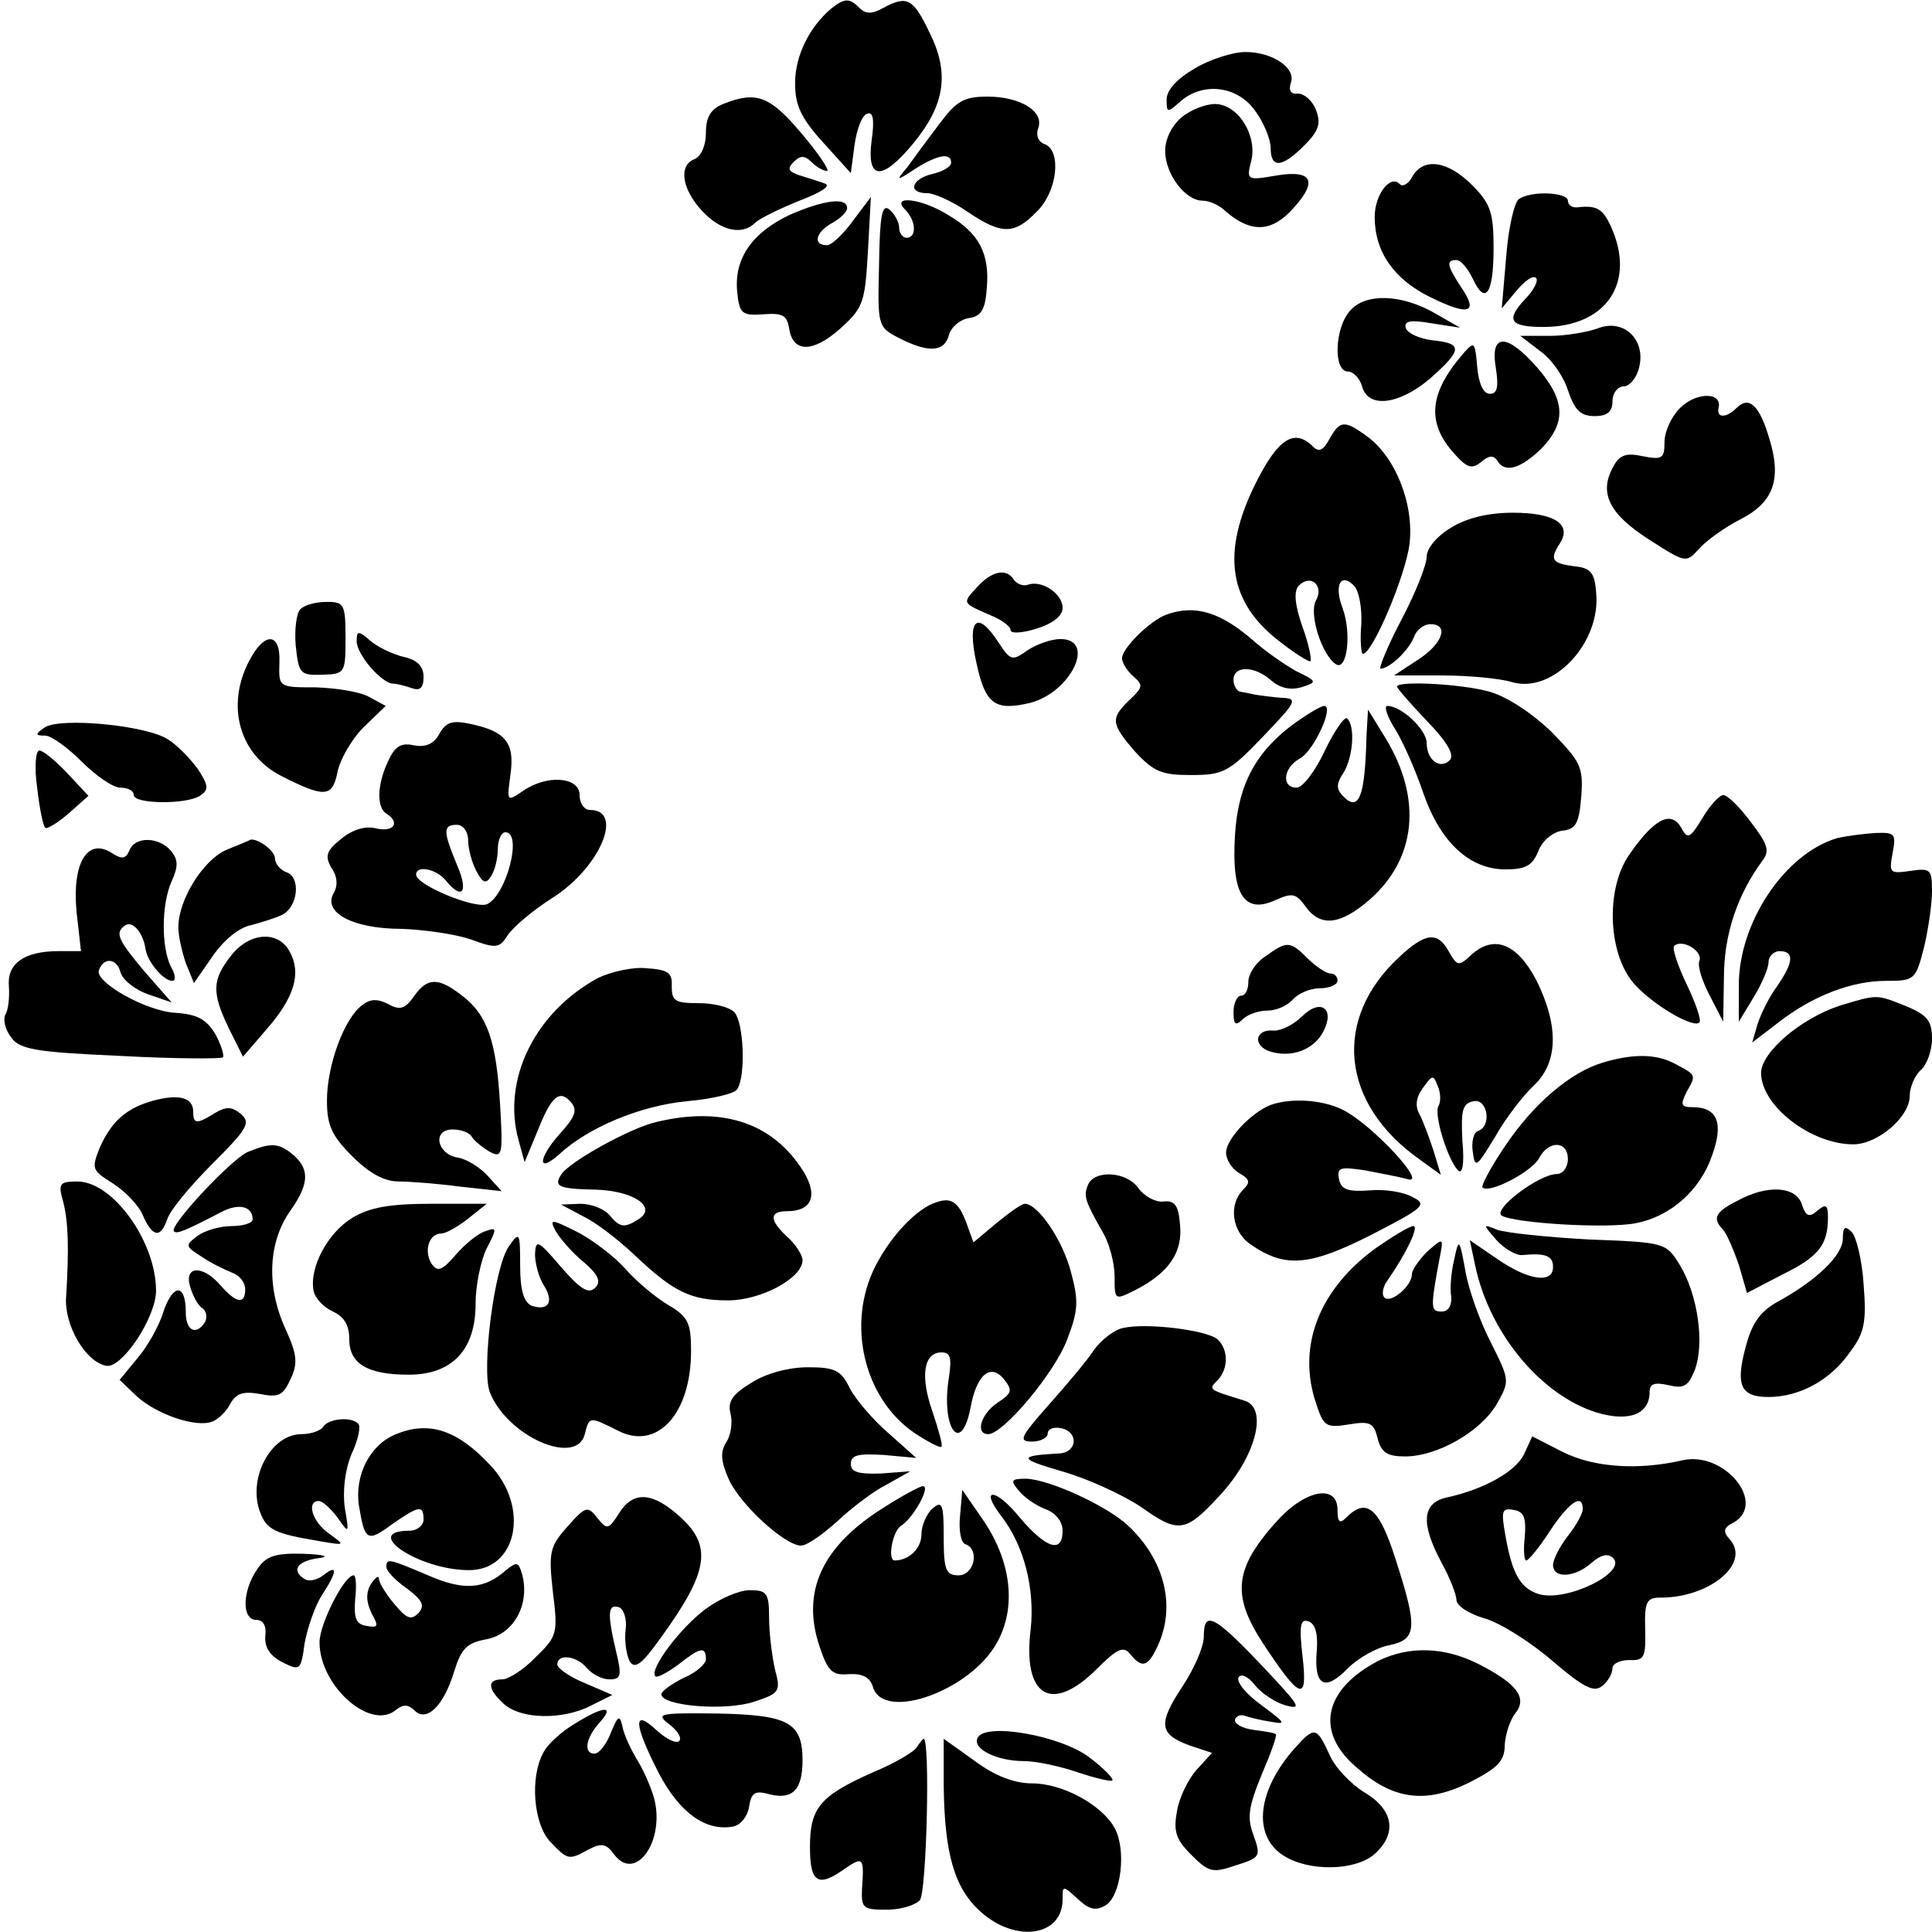 <?xml version="1.0" standalone="no"?>
<!DOCTYPE svg PUBLIC "-//W3C//DTD SVG 20010904//EN"
 "http://www.w3.org/TR/2001/REC-SVG-20010904/DTD/svg10.dtd">
<svg version="1.0" xmlns="http://www.w3.org/2000/svg"
 width="260pt" height="260pt" viewBox="0 0 260 260"
 preserveAspectRatio="xMidYMid meet">
<g transform="translate(0,260) scale(0.1,-0.1)"
fill="#000000" stroke="none">
<path d="M1118 2588 c-29 -25 -48 -63 -48 -100 0 -30 8 -47 38 -80 l37 -41 5
38 c3 21 10 40 17 42 8 3 10 -8 6 -36 -7 -54 14 -55 56 -4 43 52 49 95 22 149
-22 46 -30 51 -63 33 -14 -8 -23 -8 -31 0 -14 14 -20 14 -39 -1z"/>
<path d="M1608 2508 c-24 -14 -38 -29 -38 -42 0 -18 1 -18 18 -3 30 27 77 22
101 -12 12 -16 21 -39 21 -50 0 -28 15 -27 45 3 20 20 23 30 16 48 -5 13 -16
22 -24 22 -10 -1 -13 4 -10 14 8 20 -24 42 -61 42 -17 0 -48 -10 -68 -22z"/>
<path d="M973 2460 c-17 -7 -23 -18 -23 -39 0 -16 -6 -31 -15 -35 -22 -8 -18
-40 10 -70 25 -27 54 -33 71 -16 6 6 33 19 60 30 29 11 43 20 34 23 -8 3 -24
8 -34 11 -15 5 -17 9 -8 18 9 9 15 9 24 0 7 -7 16 -12 21 -12 4 0 -11 23 -34
50 -43 51 -61 58 -106 40z"/>
<path d="M1264 2433 c-16 -21 -35 -47 -43 -58 -16 -19 -15 -19 11 -2 30 19 48
22 48 8 0 -5 -11 -12 -25 -15 -29 -7 -34 -26 -7 -26 9 0 34 -11 54 -25 46 -31
63 -31 93 0 28 27 34 82 11 91 -9 3 -12 12 -9 21 9 23 -24 43 -68 43 -32 0
-42 -6 -65 -37z"/>
<path d="M1590 2442 c-13 -11 -22 -29 -22 -45 0 -31 27 -67 50 -67 9 0 23 -6
31 -14 32 -28 59 -29 86 -2 39 40 34 58 -16 50 -41 -7 -42 -7 -35 20 8 34 -18
76 -49 76 -13 0 -33 -8 -45 -18z"/>
<path d="M1901 2363 c-5 -10 -13 -15 -17 -11 -13 14 -34 -14 -34 -44 0 -47 26
-84 75 -108 53 -26 65 -21 41 14 -19 29 -20 36 -6 36 6 0 15 -11 22 -25 17
-37 28 -20 28 41 0 48 -4 60 -29 85 -33 33 -65 37 -80 12z"/>
<path d="M2044 2332 c-6 -4 -14 -38 -17 -77 l-6 -70 20 24 c11 13 22 21 26 17
4 -3 -3 -17 -15 -29 -26 -28 -20 -37 25 -37 85 0 125 60 91 135 -11 24 -19 29
-45 26 -7 -1 -13 3 -13 9 0 11 -49 14 -66 2z"/>
<path d="M1063 2311 c-51 -24 -75 -59 -71 -103 3 -30 6 -33 35 -31 26 2 32 -1
35 -19 5 -33 32 -33 69 0 31 28 33 35 37 103 l4 74 -24 -32 c-13 -18 -29 -33
-35 -33 -20 0 -15 18 7 30 11 6 20 15 20 20 0 15 -31 11 -77 -9z"/>
<path d="M1183 2244 c-2 -83 -2 -84 27 -99 39 -20 61 -19 67 4 3 11 15 21 27
23 16 2 22 11 24 40 4 46 -10 74 -51 98 -36 23 -79 28 -59 8 15 -15 16 -38 2
-38 -5 0 -10 6 -10 14 0 7 -6 18 -13 24 -10 8 -13 -7 -14 -74z"/>
<path d="M1817 2182 c-21 -23 -23 -82 -3 -82 7 0 16 -9 19 -20 8 -30 50 -25
92 11 43 38 44 47 3 51 -17 2 -33 9 -36 16 -3 10 5 12 34 7 l39 -6 -35 20
c-44 25 -92 27 -113 3z"/>
<path d="M2150 2158 c-14 -5 -43 -10 -64 -10 l-40 0 26 -20 c15 -10 32 -34 38
-53 9 -27 17 -35 36 -35 17 0 24 6 24 20 0 11 7 20 15 20 8 0 18 12 21 26 9
37 -21 66 -56 52z"/>
<path d="M1969 2124 c-45 -52 -49 -91 -15 -131 20 -23 26 -25 39 -15 10 9 17
10 22 2 10 -17 31 -11 59 16 34 35 33 65 -5 109 -41 47 -64 47 -56 0 4 -26 2
-35 -8 -35 -9 0 -15 14 -17 36 -3 35 -4 35 -19 18z"/>
<path d="M2261 2051 c-12 -12 -21 -32 -21 -46 0 -22 -3 -24 -29 -19 -23 5 -32
2 -41 -16 -18 -34 -4 -62 49 -96 50 -32 50 -32 68 -12 10 11 35 29 55 39 45
23 56 54 39 109 -13 44 -27 58 -44 41 -14 -14 -28 -14 -24 1 4 21 -31 20 -52
-1z"/>
<path d="M1789 2009 c-8 -15 -14 -18 -22 -10 -25 25 -47 11 -77 -49 -47 -94
-37 -161 33 -214 19 -15 37 -26 40 -26 3 0 -1 21 -10 46 -11 31 -12 49 -5 56
16 16 34 0 23 -20 -10 -18 8 -74 27 -86 15 -9 21 42 9 75 -12 31 -3 49 15 31
7 -7 11 -30 10 -52 -2 -22 0 -40 2 -40 13 0 58 106 63 149 6 54 -20 118 -59
145 -29 21 -35 20 -49 -5z"/>
<path d="M1953 1890 c-19 -11 -33 -28 -33 -39 0 -11 -15 -49 -34 -85 -19 -36
-31 -66 -28 -66 13 1 38 25 45 43 3 9 13 17 22 17 26 0 16 -27 -17 -48 l-32
-21 64 0 c36 0 79 -4 95 -9 55 -16 120 53 113 121 -2 27 -8 33 -30 35 -30 4
-33 9 -18 32 15 25 -9 40 -64 40 -33 0 -62 -7 -83 -20z"/>
<path d="M1315 1810 c-20 -22 -21 -21 18 -38 15 -6 27 -15 27 -20 0 -5 16 -4
35 2 22 7 35 17 35 28 0 19 -28 38 -47 31 -6 -2 -14 1 -18 6 -10 17 -30 13
-50 -9z"/>
<path d="M404 1780 c-5 -5 -8 -28 -6 -49 4 -38 6 -40 36 -39 30 1 31 2 31 49
0 46 -2 49 -25 49 -15 0 -30 -4 -36 -10z"/>
<path d="M1570 1773 c-22 -8 -60 -45 -60 -59 0 -6 7 -17 15 -24 14 -12 13 -15
-5 -32 -26 -25 -25 -32 8 -70 25 -27 36 -31 75 -31 43 0 51 4 96 51 47 49 48
52 25 53 -13 1 -28 3 -34 4 -5 1 -14 3 -20 4 -5 0 -10 8 -10 16 0 20 29 19 51
-1 12 -10 25 -13 40 -9 22 7 22 8 -7 22 -16 9 -40 26 -54 38 -46 41 -81 52
-120 38z"/>
<path d="M1314 1708 c12 -56 25 -65 72 -54 55 14 90 86 41 86 -12 0 -32 -7
-44 -15 -21 -15 -23 -14 -39 10 -29 45 -43 32 -30 -27z"/>
<path d="M480 1737 c0 -18 34 -57 49 -57 5 0 16 -3 25 -6 11 -4 16 0 16 15 0
14 -8 23 -27 27 -16 4 -36 14 -45 22 -16 14 -18 13 -18 -1z"/>
<path d="M335 1710 c-31 -60 -13 -125 43 -154 59 -30 69 -29 76 4 3 17 19 45
35 61 l30 29 -22 12 c-12 7 -44 12 -72 13 -50 0 -50 0 -49 33 2 41 -20 43 -41
2z"/>
<path d="M1880 1676 c0 -2 18 -23 41 -47 26 -27 37 -45 30 -52 -13 -13 -31 0
-31 23 0 18 -34 50 -53 50 -5 0 0 -15 11 -32 11 -18 28 -57 38 -87 23 -65 62
-101 110 -101 27 0 36 5 44 24 5 14 19 26 32 28 19 2 23 10 26 46 3 40 -1 47
-40 87 -26 25 -59 47 -83 54 -39 11 -125 15 -125 7z"/>
<path d="M1744 1628 c-53 -38 -78 -83 -82 -152 -5 -79 12 -106 53 -88 24 11
29 10 42 -8 20 -28 47 -25 87 10 62 55 70 135 21 216 l-24 39 -2 -35 c-2 -82
-10 -103 -31 -82 -10 10 -10 17 0 32 13 21 16 63 5 73 -3 4 -17 -16 -30 -43
-13 -28 -30 -50 -38 -50 -21 0 -18 27 4 39 19 10 47 71 33 71 -4 0 -21 -10
-38 -22z"/>
<path d="M60 1621 c-13 -9 -13 -11 1 -11 8 0 30 -16 49 -35 19 -19 42 -35 52
-35 10 0 18 -4 18 -10 0 -12 70 -13 89 -1 12 8 12 13 -2 35 -10 14 -28 33 -41
41 -29 19 -145 30 -166 16z"/>
<path d="M591 1612 c-7 -13 -18 -18 -34 -15 -18 4 -26 -2 -35 -22 -15 -32 -15
-62 -2 -70 19 -12 10 -25 -13 -20 -15 4 -32 -1 -48 -14 -20 -16 -22 -23 -13
-39 8 -11 9 -24 3 -34 -15 -26 26 -48 91 -48 30 -1 72 -7 93 -14 35 -13 39
-12 50 5 7 11 34 34 61 51 64 41 96 118 50 118 -8 0 -14 9 -14 20 0 25 -45 28
-77 5 -21 -14 -21 -14 -16 23 6 43 -7 58 -55 68 -24 5 -32 2 -41 -14z m39
-143 c0 -11 5 -30 11 -41 9 -17 13 -18 20 -7 5 8 9 24 9 37 0 12 5 22 10 22
24 0 1 -86 -25 -97 -17 -6 -95 26 -95 40 0 13 27 8 40 -8 22 -27 31 -16 15 21
-19 46 -19 54 0 54 8 0 15 -9 15 -21z"/>
<path d="M50 1540 c3 -27 8 -52 11 -54 2 -2 16 6 31 19 l27 24 -28 30 c-16 17
-33 31 -38 31 -5 0 -7 -22 -3 -50z"/>
<path d="M2291 1499 c-17 -28 -20 -29 -29 -12 -14 23 -37 10 -70 -38 -32 -47
-28 -136 9 -175 26 -28 78 -58 86 -50 3 3 -5 26 -17 51 -12 25 -20 49 -17 52
11 10 39 -7 34 -20 -3 -7 4 -28 14 -47 l18 -35 1 60 c0 57 18 111 52 157 10
13 7 22 -16 52 -15 20 -31 36 -37 36 -5 0 -18 -14 -28 -31z"/>
<path d="M2472 1472 c-70 -21 -132 -113 -132 -198 l0 -49 20 33 c11 18 20 39
20 47 0 8 7 15 15 15 20 0 19 -15 -4 -48 -11 -15 -22 -38 -26 -51 l-7 -24 34
26 c47 37 100 57 146 57 38 0 40 1 51 44 6 25 11 59 11 77 0 29 -2 31 -29 27
-28 -4 -29 -3 -24 24 5 26 3 28 -23 27 -16 -1 -39 -4 -52 -7z"/>
<path d="M174 1455 c-5 -11 -10 -12 -25 -2 -32 19 -52 -15 -46 -80 l6 -53 -30
0 c-47 0 -70 -17 -67 -48 1 -15 -1 -32 -5 -38 -3 -6 0 -20 8 -30 11 -16 32
-20 147 -25 73 -4 135 -4 138 -2 2 2 -2 16 -10 31 -12 20 -24 27 -54 29 -39 2
-108 41 -103 57 6 18 24 17 29 -2 3 -11 20 -24 37 -30 l32 -11 -36 41 c-37 44
-41 53 -26 63 10 6 24 -11 27 -33 3 -17 24 -42 36 -42 5 0 4 9 -2 19 -13 26
-13 84 1 115 9 20 9 29 -1 41 -16 19 -49 20 -56 0z"/>
<path d="M304 1456 c-31 -14 -64 -67 -64 -104 0 -12 5 -33 10 -48 l11 -27 25
36 c15 22 36 39 52 42 15 4 34 10 42 14 21 11 25 50 6 57 -9 3 -16 12 -16 19
0 10 -23 27 -33 25 -1 -1 -16 -7 -33 -14z"/>
<path d="M311 1314 c-26 -33 -26 -50 -3 -98 l19 -38 31 36 c38 43 48 76 32
105 -15 29 -54 27 -79 -5z"/>
<path d="M1883 1312 c-90 -83 -79 -197 27 -272 l29 -21 -10 33 c-6 18 -14 40
-19 49 -6 11 -4 23 5 35 13 18 14 18 20 2 4 -9 4 -21 1 -26 -7 -11 12 -72 26
-87 6 -6 9 8 6 40 -2 41 0 50 15 53 19 4 25 -34 6 -40 -6 -2 -9 -15 -7 -28 3
-23 5 -21 30 20 14 25 38 56 52 69 33 31 34 80 4 141 -26 50 -57 63 -88 35
-17 -16 -19 -15 -30 4 -15 28 -32 26 -67 -7z"/>
<path d="M1703 1313 c-13 -8 -23 -24 -23 -34 0 -11 -4 -19 -10 -19 -5 0 -10
-10 -10 -22 0 -17 3 -19 12 -10 7 7 22 12 34 12 12 0 27 7 34 15 7 8 23 15 36
15 13 0 24 5 24 10 0 6 -4 10 -10 10 -5 0 -19 9 -30 20 -24 24 -28 24 -57 3z"/>
<path d="M805 1284 c-85 -46 -130 -137 -107 -219 l8 -29 17 41 c19 48 30 58
46 39 8 -10 5 -19 -14 -40 -31 -34 -33 -57 -2 -29 39 36 109 65 171 71 34 3
64 10 68 16 12 18 9 91 -4 104 -7 7 -28 12 -48 12 -32 0 -36 3 -36 23 1 18 -5
22 -34 24 -19 2 -48 -5 -65 -13z"/>
<path d="M557 1259 c-12 -17 -19 -19 -35 -10 -14 7 -24 7 -35 -2 -24 -18 -47
-81 -47 -128 0 -33 6 -47 34 -75 23 -23 43 -34 63 -34 15 0 53 -3 83 -7 l55
-6 -19 21 c-10 11 -28 22 -39 24 -29 4 -36 38 -8 38 11 0 23 -4 26 -10 3 -5
14 -14 24 -20 17 -9 18 -4 14 63 -5 86 -17 121 -51 147 -32 25 -47 25 -65 -1z"/>
<path d="M2477 1247 c-53 -17 -107 -63 -107 -91 0 -44 67 -96 124 -96 33 0 76
37 76 65 0 12 7 28 15 35 8 7 15 26 15 42 0 24 -6 32 -35 44 -40 16 -38 16
-88 1z"/>
<path d="M1752 1232 c-11 -11 -28 -19 -37 -19 -26 3 -30 -20 -6 -28 29 -9 59
2 72 27 16 31 -4 45 -29 20z"/>
<path d="M2157 1170 c-44 -13 -94 -56 -132 -113 -19 -28 -32 -53 -30 -55 9 -9
66 21 76 39 13 25 39 24 39 -1 0 -11 -7 -20 -15 -20 -24 0 -87 -48 -74 -56 17
-10 142 -18 181 -10 46 9 86 44 102 91 16 44 7 65 -26 65 -16 0 -17 3 -8 21
13 23 13 22 -17 38 -25 13 -56 13 -96 1z"/>
<path d="M207 1119 c-37 -10 -57 -28 -73 -64 -11 -28 -10 -30 17 -47 16 -10
35 -29 41 -43 13 -30 24 -32 33 -6 3 11 30 44 60 74 48 48 53 56 39 68 -12 10
-20 10 -35 1 -24 -15 -29 -15 -29 2 0 19 -19 24 -53 15z"/>
<path d="M1710 1113 c-26 -10 -60 -46 -60 -64 0 -10 8 -22 18 -28 14 -8 15
-12 5 -22 -20 -20 -15 -56 9 -73 47 -33 80 -30 163 12 72 37 76 41 56 51 -12
7 -38 11 -58 9 -29 -2 -38 1 -41 15 -3 16 1 17 35 12 21 -4 47 -9 58 -12 26
-7 -48 73 -87 93 -27 14 -70 17 -98 7z"/>
<path d="M883 1090 c-35 -8 -118 -54 -128 -71 -10 -16 -3 -19 48 -20 51 -2 82
-24 56 -40 -19 -12 -25 -11 -39 6 -7 8 -24 15 -39 15 l-26 -1 30 -16 c17 -8
48 -32 70 -53 52 -49 75 -60 125 -60 44 0 100 30 100 54 0 7 -9 21 -20 31 -25
23 -25 35 -1 35 36 0 43 24 18 60 -41 60 -107 81 -194 60z"/>
<path d="M334 1050 c-22 -9 -107 -100 -100 -107 4 -4 14 0 64 26 23 12 42 8
42 -10 0 -5 -13 -9 -28 -9 -16 0 -36 -6 -46 -13 -17 -13 -17 -14 5 -28 13 -9
32 -18 42 -22 9 -3 17 -13 17 -22 0 -21 -12 -19 -33 5 -24 28 -50 27 -41 -2 4
-13 11 -26 17 -29 5 -4 6 -12 3 -18 -12 -19 -26 -12 -26 13 0 39 -17 39 -30 1
-6 -20 -22 -48 -36 -64 l-23 -28 23 -22 c26 -24 80 -43 102 -34 8 3 19 14 24
24 8 14 17 17 40 13 25 -5 31 -2 41 20 10 21 9 33 -7 68 -26 57 -23 117 7 159
26 37 26 57 1 77 -18 14 -28 14 -58 2z"/>
<path d="M1464 1005 c-6 -15 -4 -21 21 -65 8 -14 15 -40 15 -58 0 -32 0 -32
28 -18 45 23 64 51 60 88 -2 26 -7 33 -23 31 -10 -1 -25 7 -33 18 -16 23 -60
25 -68 4z"/>
<path d="M85 983 c7 -28 8 -63 4 -128 -3 -38 26 -88 54 -93 21 -4 67 65 67
101 0 66 -58 147 -106 147 -24 0 -26 -3 -19 -27z"/>
<path d="M2338 984 c-30 -15 -34 -24 -19 -39 5 -6 14 -27 21 -47 l11 -38 48
25 c49 24 61 40 61 77 0 17 -3 18 -14 9 -11 -10 -16 -8 -21 8 -8 25 -47 27
-87 5z"/>
<path d="M1260 982 c-26 -8 -61 -45 -82 -86 -39 -77 -16 -177 52 -224 18 -12
35 -21 37 -19 2 2 -4 23 -12 47 -17 48 -12 80 12 80 12 0 14 -7 10 -34 -11
-67 16 -106 29 -41 8 45 27 61 45 39 12 -15 11 -19 -9 -32 -22 -15 -30 -42
-12 -42 20 0 89 82 106 127 15 39 16 52 5 92 -11 42 -44 91 -62 91 -4 0 -21
-12 -38 -26 l-31 -26 -9 25 c-11 30 -21 36 -41 29z"/>
<path d="M474 961 c-33 -20 -58 -67 -52 -98 2 -10 13 -22 26 -28 15 -7 22 -18
22 -37 0 -33 24 -48 80 -48 58 0 90 33 90 95 0 25 7 59 15 75 14 27 14 29 -2
23 -10 -3 -28 -18 -40 -32 -18 -21 -24 -23 -32 -12 -11 17 -4 41 13 41 6 0 22
9 36 20 l25 20 -75 0 c-56 0 -83 -5 -106 -19z"/>
<path d="M748 943 c6 -10 22 -29 37 -41 21 -18 24 -27 16 -35 -9 -9 -20 -2
-46 28 -31 36 -34 38 -35 17 0 -12 5 -31 12 -42 14 -22 6 -35 -17 -27 -10 5
-15 20 -15 54 0 45 -1 46 -15 26 -20 -28 -37 -165 -26 -196 23 -60 117 -101
128 -57 6 24 6 24 44 5 53 -28 99 22 99 107 0 38 -4 46 -31 62 -17 10 -43 32
-57 48 -15 17 -44 39 -65 50 -36 18 -38 18 -29 1z"/>
<path d="M1851 920 c-74 -54 -104 -128 -82 -202 12 -38 14 -40 46 -35 29 5 34
2 39 -19 5 -19 13 -24 37 -24 43 0 101 33 123 70 18 32 18 32 -8 84 -15 29
-30 72 -34 96 -8 44 -9 44 -15 15 -4 -16 -6 -39 -4 -50 1 -12 -4 -20 -13 -20
-15 0 -15 5 -3 70 6 30 6 30 -16 11 -11 -11 -21 -25 -21 -31 0 -16 -29 -40
-37 -31 -4 4 -2 15 5 24 25 36 42 72 34 72 -5 0 -28 -14 -51 -30z"/>
<path d="M2014 931 c11 -12 27 -21 35 -20 31 3 41 -1 41 -16 0 -23 -33 -18
-74 10 l-38 26 7 -33 c19 -92 89 -176 164 -199 44 -13 71 -2 71 28 0 11 7 13
25 9 21 -5 27 -2 36 21 13 35 4 100 -20 140 -19 31 -20 31 -123 35 -56 3 -112
9 -123 13 -20 8 -20 8 -1 -14z"/>
<path d="M2480 933 c0 -22 -35 -56 -88 -85 -22 -12 -34 -28 -42 -58 -15 -54
-8 -70 30 -70 42 0 84 23 110 61 19 25 22 40 18 90 -2 33 -10 65 -16 71 -9 9
-12 7 -12 -9z"/>
<path d="M1512 813 c-12 -2 -30 -16 -40 -30 -9 -14 -37 -47 -61 -74 -38 -43
-41 -49 -22 -49 11 0 21 5 21 11 0 6 8 9 18 7 24 -5 22 -33 -3 -34 -55 -3 -55
-7 4 -24 35 -10 83 -32 108 -49 49 -35 59 -33 104 16 49 52 66 118 34 128 -49
15 -49 15 -37 27 16 16 15 43 0 56 -15 12 -94 22 -126 15z"/>
<path d="M1011 739 c-25 -15 -32 -25 -28 -41 3 -11 1 -28 -5 -38 -9 -13 -8
-26 2 -49 14 -34 76 -91 98 -91 8 0 29 15 48 32 19 18 49 41 67 50 l32 18 -40
-3 c-30 -1 -40 2 -40 13 0 12 10 14 44 12 l44 -4 -37 33 c-20 17 -44 45 -52
60 -12 25 -20 29 -57 29 -25 0 -56 -8 -76 -21z"/>
<path d="M435 680 c-3 -5 -16 -10 -29 -10 -42 0 -73 -60 -56 -105 9 -24 20
-29 80 -39 35 -6 35 -6 13 10 -23 16 -31 44 -14 44 5 0 16 -10 25 -22 16 -23
16 -22 10 13 -3 22 0 50 9 72 9 19 13 38 9 41 -9 10 -40 7 -47 -4z"/>
<path d="M533 670 c-35 -14 -56 -55 -50 -96 8 -48 11 -50 45 -25 36 25 42 26
42 6 0 -8 -9 -15 -19 -15 -65 0 11 -52 78 -53 67 -2 85 85 30 142 -44 47 -82
59 -126 41z"/>
<path d="M2051 643 c-11 -23 -53 -47 -103 -58 -34 -7 -37 -34 -8 -88 11 -20
20 -43 20 -50 0 -8 17 -19 38 -25 21 -6 62 -32 91 -57 42 -36 56 -43 67 -34 8
6 14 17 14 24 0 6 10 11 23 11 20 -1 22 4 21 42 -1 37 2 42 21 42 65 0 120 45
94 77 -11 12 -10 17 4 24 45 26 -12 96 -68 84 -60 -14 -120 -10 -162 11 l-41
21 -11 -24z m79 -74 c0 -6 -9 -22 -20 -36 -11 -14 -20 -32 -20 -39 0 -19 30
-17 52 3 13 11 22 13 29 6 19 -19 -64 -60 -101 -48 -24 8 -35 27 -44 78 -6 34
-5 38 11 35 14 -2 17 -11 15 -36 -2 -17 -1 -32 2 -32 3 0 18 18 32 40 26 39
44 51 44 29z"/>
<path d="M1371 594 c7 -9 23 -20 36 -25 14 -5 23 -17 23 -29 0 -31 -22 -24
-57 17 -33 41 -56 42 -25 2 30 -39 45 -97 39 -152 -11 -90 28 -114 89 -53 28
28 36 31 45 20 16 -20 24 -17 37 11 25 54 9 116 -40 162 -29 27 -106 62 -137
63 -20 0 -22 -2 -10 -16z"/>
<path d="M1189 571 c-83 -52 -111 -113 -86 -187 11 -33 17 -39 39 -37 19 1 29
-4 33 -18 15 -46 132 -4 167 61 26 47 19 108 -18 163 l-29 42 -3 -35 c-2 -19
1 -36 7 -38 20 -7 12 -42 -9 -42 -17 0 -20 7 -20 51 0 45 -2 50 -15 39 -8 -7
-15 -23 -15 -35 0 -19 -17 -35 -36 -35 -10 0 -3 40 9 47 16 10 40 53 29 53 -4
0 -28 -13 -53 -29z"/>
<path d="M834 565 c-15 -24 -17 -24 -30 -8 -13 17 -16 16 -40 -11 -24 -27 -26
-34 -20 -88 7 -56 6 -60 -23 -88 -16 -17 -37 -30 -45 -30 -21 0 -20 -13 2 -33
23 -21 80 -22 118 -2 l28 14 -37 16 c-20 8 -37 20 -37 25 0 15 26 12 40 -5 7
-8 20 -15 30 -15 16 0 17 5 9 38 -12 51 -11 64 4 59 6 -2 11 -15 9 -30 -2 -15
1 -33 5 -42 7 -12 16 -6 43 32 63 87 69 122 26 161 -37 34 -63 36 -82 7z"/>
<path d="M1723 558 c-62 -67 -67 -103 -23 -170 50 -76 60 -79 53 -18 -5 43 -3
52 8 48 9 -3 13 -17 11 -40 -4 -47 11 -55 42 -23 14 14 39 28 56 31 37 8 38
23 8 116 -22 69 -39 83 -66 56 -9 -9 -12 -7 -12 10 0 34 -40 28 -77 -10z"/>
<path d="M346 488 c-20 -29 -21 -68 -1 -68 9 0 14 -8 12 -22 -1 -15 6 -26 23
-35 24 -12 25 -11 30 26 4 21 14 50 23 64 21 32 22 43 2 27 -8 -6 -19 -9 -25
-5 -18 11 -11 24 18 28 17 2 9 5 -20 6 -38 1 -50 -3 -62 -21z"/>
<path d="M520 491 c0 -5 12 -18 28 -29 21 -16 24 -23 15 -33 -10 -10 -16 -7
-32 12 -11 13 -21 29 -21 34 0 6 -5 2 -11 -7 -7 -12 -6 -24 1 -39 10 -18 9
-20 -7 -17 -14 2 -17 11 -15 36 2 17 1 32 -2 32 -13 0 -46 -66 -46 -90 0 -59
69 -120 103 -91 10 8 17 7 25 -1 16 -16 39 6 53 52 10 32 17 39 44 44 36 7 58
46 48 86 -5 18 -7 19 -22 7 -29 -26 -57 -28 -105 -7 -54 23 -56 23 -56 11z"/>
<path d="M950 435 c-34 -25 -77 -82 -68 -91 3 -2 16 5 31 16 29 23 37 25 37 7
0 -6 -13 -18 -30 -25 -16 -8 -30 -18 -30 -22 0 -16 87 -23 125 -10 34 11 36
14 28 43 -4 18 -8 49 -8 70 0 33 -3 37 -26 37 -14 0 -40 -11 -59 -25z"/>
<path d="M1620 397 c0 -13 -13 -43 -29 -67 -33 -50 -31 -64 10 -79 l30 -10
-20 -22 c-12 -13 -24 -38 -27 -56 -5 -27 -2 -38 19 -59 24 -24 29 -25 61 -14
32 10 33 12 23 40 -9 24 -7 38 11 82 12 28 21 53 19 54 -1 2 -15 4 -30 6 -15
2 -26 8 -25 14 2 5 8 7 13 5 6 -2 21 -6 35 -8 22 -4 20 -2 -12 22 -21 15 -35
32 -31 38 3 5 13 1 22 -11 9 -11 27 -23 41 -27 22 -6 19 -1 -20 41 -76 81 -90
89 -90 51z"/>
<path d="M1855 365 c-73 -38 -86 -95 -30 -143 49 -44 93 -50 152 -21 39 20 48
29 48 51 1 14 7 33 14 42 17 21 3 40 -50 67 -46 23 -93 24 -134 4z"/>
<path d="M773 280 c-17 -10 -37 -28 -42 -39 -18 -33 -13 -95 9 -119 24 -25 25
-26 52 -11 17 9 24 8 34 -6 29 -40 70 18 54 76 -5 17 -16 41 -24 53 -7 12 -16
31 -18 41 -4 18 -6 17 -16 -7 -6 -16 -16 -28 -22 -28 -15 0 -12 21 7 42 21 23
6 23 -34 -2z"/>
<path d="M900 280 c12 -9 18 -19 14 -23 -4 -4 -18 3 -31 15 -32 30 -30 7 4
-59 28 -53 63 -78 100 -71 10 2 19 14 21 26 3 20 8 23 29 17 30 -7 43 7 43 46
0 51 -19 61 -113 63 -80 1 -85 0 -67 -14z"/>
<path d="M1316 262 c-9 -15 25 -32 62 -32 16 0 49 -7 72 -15 24 -8 45 -13 47
-11 2 2 -11 16 -31 31 -38 29 -138 47 -150 27z"/>
<path d="M1743 248 c-51 -57 -58 -118 -16 -145 34 -22 97 -21 123 2 31 28 25
60 -14 83 -18 11 -40 34 -47 51 -17 37 -20 38 -46 9z"/>
<path d="M1234 249 c-3 -6 -30 -22 -59 -34 -72 -32 -85 -48 -85 -101 0 -48 11
-55 48 -28 24 16 25 14 22 -29 -1 -25 2 -27 33 -27 19 0 39 6 45 13 9 11 14
217 5 217 -1 0 -5 -5 -9 -11z"/>
<path d="M1270 198 c1 -92 14 -139 50 -171 47 -42 110 -33 110 17 0 19 0 19
21 0 15 -14 24 -16 37 -8 21 13 28 75 12 104 -17 31 -70 60 -111 60 -24 0 -50
10 -77 30 l-42 30 0 -62z"/>
</g>
</svg>

